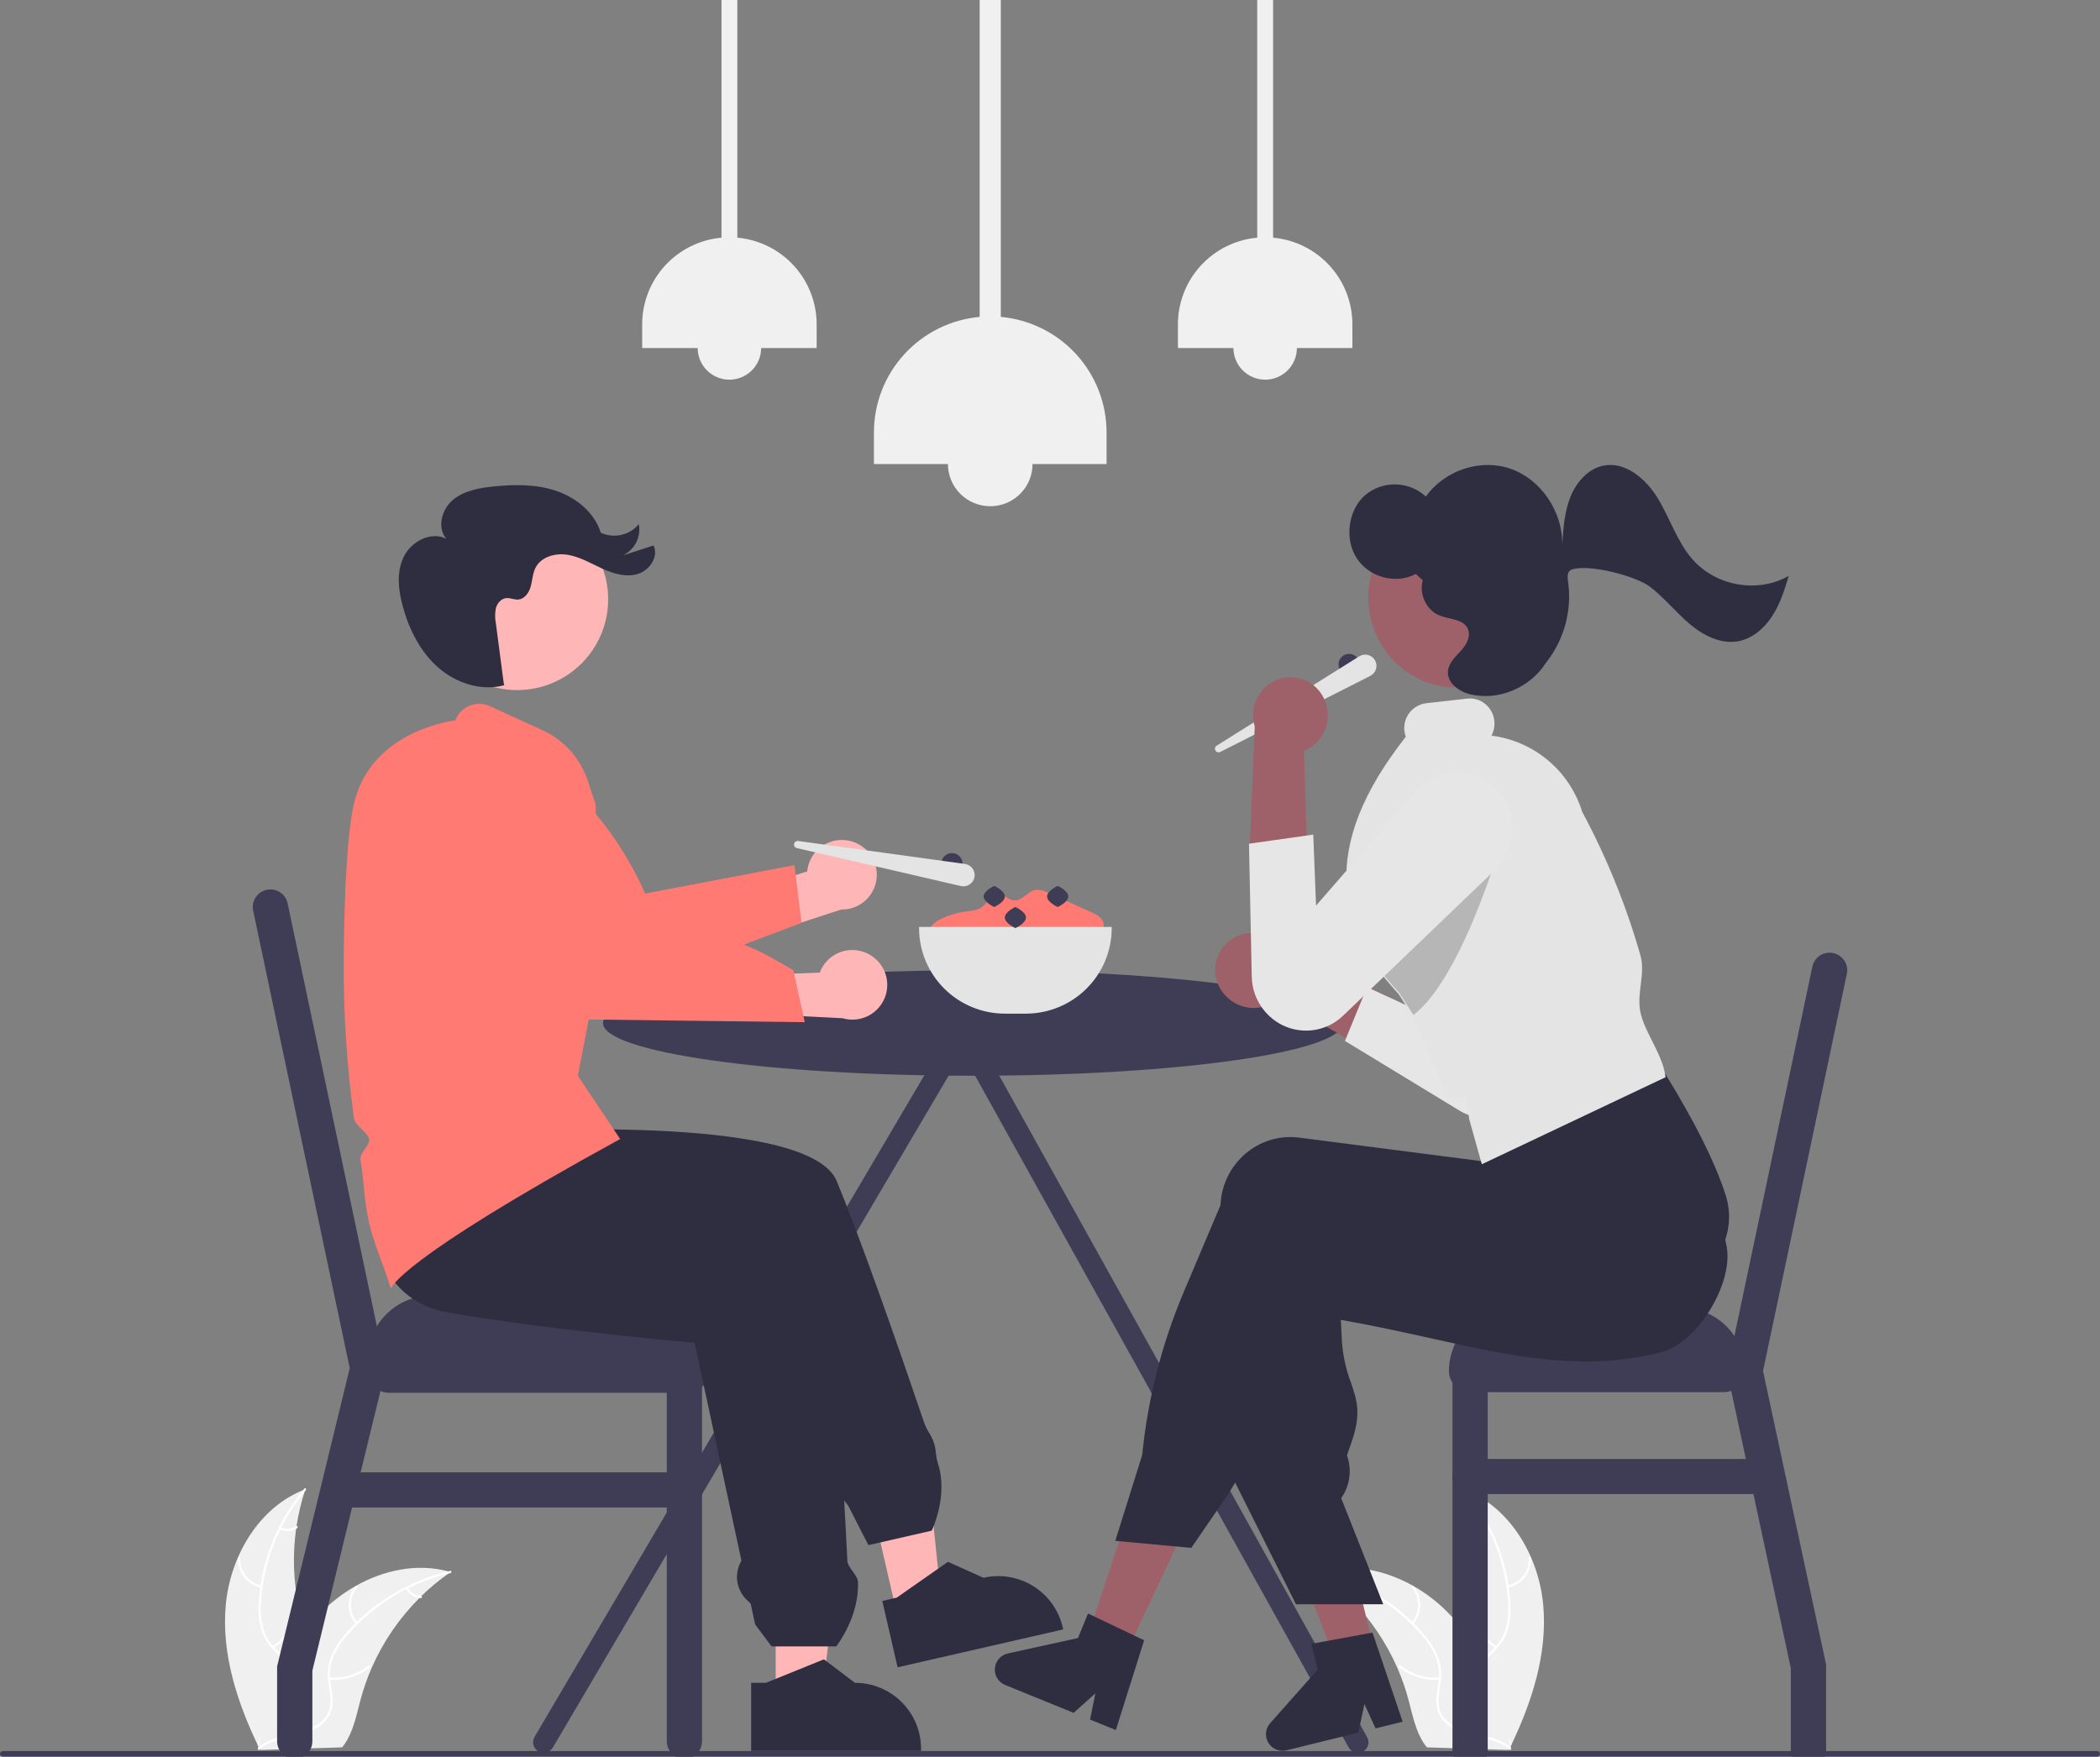 <svg width="202" height="169" viewBox="0 0 202 169" fill="none" xmlns="http://www.w3.org/2000/svg">
<rect x="0" y="0" width="202" height="169" fill="#808080" stroke="none"/>
<g clip-path="url(#clip0_36_861)">
<path d="M131.496 167.11L93.655 99.053C93.645 98.887 93.593 98.726 93.505 98.584C93.417 98.442 93.295 98.324 93.15 98.24C92.984 98.145 92.795 98.1 92.604 98.108C92.597 98.108 92.591 98.108 92.585 98.108C92.579 98.108 92.573 98.108 92.567 98.108C92.308 98.096 92.054 98.184 91.859 98.355C91.664 98.525 91.542 98.763 91.52 99.021L51.414 167.11C51.347 167.226 51.304 167.353 51.286 167.485C51.269 167.617 51.278 167.752 51.312 167.88C51.347 168.009 51.406 168.13 51.488 168.236C51.569 168.341 51.67 168.43 51.786 168.497C51.902 168.563 52.03 168.607 52.162 168.624C52.295 168.641 52.429 168.633 52.558 168.598C52.687 168.563 52.808 168.504 52.914 168.423C53.02 168.342 53.109 168.24 53.176 168.125L92.558 101.263L129.734 168.125C129.801 168.24 129.89 168.342 129.996 168.423C130.102 168.504 130.223 168.563 130.352 168.598C130.481 168.633 130.615 168.641 130.748 168.624C130.88 168.607 131.008 168.563 131.124 168.497C131.24 168.43 131.341 168.341 131.422 168.236C131.504 168.13 131.563 168.009 131.598 167.88C131.632 167.752 131.641 167.617 131.624 167.485C131.606 167.353 131.563 167.226 131.496 167.11Z" fill="#3F3D56"/>
<path d="M86.315 155.434L90.592 154.455L88.842 137.532L82.53 138.977L86.315 155.434Z" fill="#FFB6B6"/>
<path d="M89.622 147.259L83.535 148.651L81.589 144.857L81.478 144.723C80.615 143.666 80.136 142.348 80.119 140.985L75.06 127.635L74.646 127.439C74.326 127.287 74.042 127.069 73.813 126.799C73.585 126.529 73.416 126.213 73.32 125.873C73.223 125.533 73.2 125.176 73.252 124.827C73.305 124.477 73.431 124.143 73.624 123.846L73.088 122.433L57.975 122.46L57.96 122.456L39.402 117.263L41.35 105.676L46.571 108.951C48.291 108.84 77.759 107.035 80.481 113.623C82.905 119.489 86.398 129.511 88.902 136.886C89.027 137.217 89.182 137.536 89.366 137.839C89.755 138.437 89.984 139.125 90.029 139.837C90.059 140.147 90.118 140.453 90.206 140.752C91.247 143.855 89.662 147.177 89.645 147.21L89.622 147.259Z" fill="#2F2E41"/>
<path d="M84.87 154.019L86.261 153.7L91.183 150.255L94.6 151.792L94.6 151.792C96.245 151.415 97.972 151.706 99.401 152.6C100.831 153.494 101.846 154.918 102.223 156.558L102.269 156.759L86.339 160.405L84.87 154.019Z" fill="#2F2E41"/>
<path d="M21.718 154.399C22.153 149.677 24.926 144.95 29.373 143.275C27.755 148.173 27.927 153.483 29.856 158.266C30.607 160.108 31.635 162.079 31.046 163.979C30.679 165.161 29.718 166.087 28.631 166.682C27.543 167.277 26.324 167.582 25.121 167.883L24.889 168.087C22.826 163.815 21.283 159.12 21.718 154.399Z" fill="#F0F0F0"/>
<path d="M29.42 143.363C26.896 146.373 25.387 150.101 25.107 154.015C25.032 154.857 25.09 155.705 25.28 156.529C25.491 157.325 25.911 158.051 26.498 158.63C27.034 159.181 27.647 159.683 28.04 160.354C28.235 160.701 28.356 161.085 28.392 161.482C28.429 161.878 28.381 162.278 28.252 162.654C27.955 163.601 27.334 164.385 26.701 165.13C25.998 165.958 25.254 166.806 24.979 167.883C24.945 168.013 24.744 167.954 24.778 167.824C25.257 165.951 27.029 164.839 27.836 163.141C28.212 162.348 28.352 161.438 27.949 160.627C27.596 159.918 26.965 159.4 26.417 158.846C25.836 158.289 25.401 157.599 25.149 156.836C24.918 156.025 24.828 155.18 24.881 154.338C24.97 152.441 25.357 150.57 26.029 148.793C26.784 146.761 27.883 144.873 29.276 143.211C29.363 143.108 29.506 143.261 29.42 143.363L29.42 143.363Z" fill="white"/>
<path d="M25.123 152.749C24.471 152.614 23.889 152.251 23.48 151.726C23.071 151.201 22.863 150.549 22.892 149.885C22.893 149.858 22.905 149.832 22.925 149.814C22.945 149.795 22.971 149.785 22.998 149.786C23.026 149.786 23.052 149.797 23.071 149.816C23.09 149.836 23.101 149.861 23.101 149.889C23.073 150.507 23.267 151.115 23.649 151.602C24.03 152.09 24.574 152.426 25.182 152.549C25.314 152.576 25.254 152.776 25.123 152.749H25.123Z" fill="white"/>
<path d="M26.189 158.386C27.335 157.653 28.162 156.515 28.505 155.201C28.539 155.07 28.74 155.13 28.706 155.26C28.347 156.627 27.484 157.809 26.29 158.57C26.176 158.642 26.076 158.458 26.189 158.386H26.189Z" fill="white"/>
<path d="M26.985 146.953C27.226 147.058 27.49 147.102 27.753 147.08C28.015 147.058 28.268 146.972 28.488 146.829C28.601 146.755 28.701 146.939 28.588 147.012C28.344 147.169 28.065 147.264 27.775 147.289C27.485 147.314 27.194 147.267 26.926 147.153C26.9 147.145 26.878 147.127 26.865 147.103C26.852 147.078 26.848 147.05 26.855 147.024C26.863 146.997 26.881 146.975 26.905 146.962C26.93 146.948 26.959 146.945 26.985 146.953H26.985Z" fill="white"/>
<path d="M43.348 151.236C43.279 151.284 43.21 151.332 43.141 151.382C42.214 152.034 41.341 152.759 40.532 153.551C40.469 153.612 40.405 153.674 40.343 153.736C38.415 155.666 36.861 157.936 35.763 160.431C35.327 161.424 34.968 162.449 34.688 163.497C34.301 164.944 33.997 166.544 33.177 167.744C33.093 167.87 33.001 167.991 32.902 168.105L25.157 168.354C25.139 168.345 25.121 168.339 25.103 168.331L24.794 168.355C24.805 168.3 24.817 168.243 24.828 168.188C24.834 168.156 24.842 168.124 24.848 168.092C24.852 168.07 24.857 168.049 24.86 168.03C24.861 168.022 24.863 168.015 24.864 168.01C24.867 167.99 24.872 167.973 24.875 167.955C24.943 167.637 25.013 167.319 25.085 167.001C25.085 166.999 25.085 166.999 25.087 166.997C25.614 164.567 26.429 162.208 27.514 159.97C27.547 159.904 27.58 159.836 27.617 159.769C28.121 158.778 28.705 157.829 29.364 156.932C29.726 156.442 30.113 155.971 30.523 155.52C31.585 154.358 32.823 153.369 34.193 152.59C36.924 151.038 40.122 150.374 43.12 151.173C43.196 151.193 43.271 151.214 43.348 151.236Z" fill="#F0F0F0"/>
<path d="M43.334 151.335C39.502 152.222 36.047 154.292 33.461 157.25C32.893 157.877 32.428 158.589 32.082 159.36C31.769 160.123 31.667 160.955 31.786 161.77C31.882 162.532 32.068 163.3 31.976 164.072C31.923 164.467 31.787 164.846 31.577 165.184C31.367 165.523 31.088 165.813 30.758 166.036C29.949 166.614 28.981 166.867 28.025 167.082C26.964 167.32 25.858 167.551 24.988 168.245C24.883 168.329 24.759 168.161 24.864 168.077C26.377 166.87 28.462 167.046 30.132 166.175C30.911 165.768 31.572 165.125 31.739 164.235C31.886 163.457 31.695 162.665 31.591 161.894C31.463 161.1 31.532 160.288 31.792 159.527C32.097 158.741 32.535 158.012 33.085 157.372C34.301 155.911 35.74 154.649 37.349 153.634C39.178 152.465 41.195 151.617 43.311 151.127C43.442 151.096 43.464 151.304 43.334 151.335V151.335Z" fill="white"/>
<path d="M34.237 156.249C33.799 155.748 33.553 155.109 33.543 154.445C33.534 153.78 33.761 153.134 34.185 152.621C34.271 152.518 34.436 152.647 34.35 152.75C33.955 153.227 33.743 153.829 33.753 154.447C33.763 155.066 33.995 155.661 34.406 156.124C34.495 156.225 34.326 156.349 34.237 156.249V156.249Z" fill="white"/>
<path d="M31.687 161.39C33.045 161.492 34.391 161.081 35.459 160.237C35.564 160.153 35.689 160.321 35.583 160.405C34.471 161.281 33.069 161.706 31.656 161.596C31.521 161.586 31.553 161.379 31.687 161.39V161.39Z" fill="white"/>
<path d="M39.223 152.739C39.352 152.968 39.536 153.161 39.759 153.301C39.981 153.441 40.236 153.524 40.498 153.542C40.633 153.551 40.601 153.758 40.467 153.749C40.177 153.728 39.897 153.636 39.651 153.481C39.404 153.327 39.2 153.115 39.054 152.863C39.039 152.841 39.032 152.813 39.036 152.786C39.04 152.759 39.055 152.734 39.076 152.717C39.099 152.701 39.127 152.694 39.154 152.698C39.181 152.702 39.206 152.717 39.223 152.739H39.223Z" fill="white"/>
<path d="M148.443 154.399C148.008 149.677 145.236 144.95 140.789 143.275C142.406 148.173 142.235 153.483 140.305 158.266C139.554 160.108 138.526 162.079 139.116 163.979C139.482 165.161 140.443 166.087 141.531 166.682C142.618 167.277 143.837 167.582 145.04 167.883L145.272 168.087C147.336 163.815 148.878 159.12 148.443 154.399Z" fill="#F0F0F0"/>
<path d="M140.741 143.363C143.265 146.373 144.774 150.101 145.054 154.015C145.129 154.857 145.071 155.705 144.881 156.529C144.671 157.325 144.25 158.051 143.663 158.63C143.127 159.181 142.514 159.683 142.122 160.354C141.926 160.701 141.806 161.085 141.769 161.482C141.732 161.878 141.78 162.278 141.909 162.654C142.206 163.601 142.827 164.385 143.46 165.13C144.163 165.958 144.907 166.806 145.183 167.883C145.216 168.013 145.417 167.954 145.384 167.824C144.904 165.951 143.133 164.839 142.325 163.141C141.949 162.348 141.809 161.438 142.212 160.627C142.565 159.918 143.196 159.4 143.744 158.846C144.325 158.289 144.76 157.599 145.012 156.836C145.243 156.025 145.334 155.18 145.281 154.338C145.192 152.441 144.804 150.57 144.132 148.793C143.377 146.761 142.278 144.873 140.885 143.211C140.798 143.108 140.655 143.261 140.741 143.363L140.741 143.363Z" fill="white"/>
<path d="M145.038 152.749C145.69 152.613 146.273 152.251 146.681 151.726C147.09 151.201 147.298 150.549 147.269 149.885C147.268 149.858 147.256 149.832 147.236 149.814C147.216 149.795 147.19 149.785 147.163 149.786C147.136 149.786 147.11 149.797 147.09 149.816C147.071 149.835 147.06 149.861 147.06 149.888C147.088 150.507 146.894 151.114 146.512 151.602C146.131 152.09 145.587 152.426 144.979 152.549C144.847 152.576 144.907 152.776 145.038 152.749Z" fill="white"/>
<path d="M143.972 158.386C142.826 157.653 141.999 156.515 141.656 155.201C141.622 155.07 141.421 155.13 141.455 155.26C141.814 156.627 142.677 157.809 143.872 158.57C143.986 158.642 144.085 158.458 143.972 158.386H143.972Z" fill="white"/>
<path d="M143.176 146.953C142.935 147.058 142.671 147.102 142.409 147.08C142.146 147.058 141.894 146.972 141.673 146.829C141.56 146.755 141.461 146.939 141.573 147.012C141.817 147.169 142.097 147.264 142.386 147.289C142.676 147.314 142.968 147.267 143.235 147.153C143.262 147.145 143.283 147.127 143.297 147.103C143.31 147.078 143.313 147.05 143.306 147.024C143.298 146.997 143.28 146.975 143.256 146.962C143.231 146.948 143.203 146.945 143.176 146.953H143.176Z" fill="white"/>
<path d="M126.813 151.236C126.882 151.284 126.951 151.332 127.021 151.382C127.948 152.034 128.82 152.759 129.629 153.551C129.693 153.612 129.756 153.674 129.818 153.736C131.747 155.666 133.3 157.936 134.398 160.431C134.834 161.424 135.194 162.449 135.474 163.497C135.861 164.944 136.165 166.544 136.984 167.744C137.068 167.87 137.16 167.991 137.259 168.105L145.004 168.354C145.022 168.345 145.04 168.339 145.058 168.331L145.367 168.355C145.356 168.3 145.344 168.243 145.333 168.188C145.327 168.156 145.32 168.124 145.314 168.092C145.309 168.07 145.304 168.049 145.301 168.03C145.3 168.022 145.298 168.015 145.297 168.01C145.294 167.99 145.289 167.973 145.286 167.955C145.218 167.637 145.149 167.319 145.076 167.001C145.076 166.999 145.076 166.999 145.075 166.997C144.547 164.567 143.732 162.208 142.647 159.97C142.614 159.904 142.581 159.836 142.544 159.769C142.04 158.778 141.456 157.829 140.798 156.932C140.435 156.442 140.048 155.971 139.638 155.52C138.577 154.358 137.338 153.369 135.968 152.59C133.237 151.038 130.039 150.374 127.041 151.173C126.965 151.193 126.89 151.214 126.813 151.236Z" fill="#F0F0F0"/>
<path d="M126.827 151.335C130.66 152.222 134.114 154.292 136.7 157.25C137.268 157.877 137.734 158.589 138.079 159.36C138.392 160.123 138.494 160.955 138.375 161.77C138.279 162.532 138.093 163.3 138.185 164.072C138.238 164.467 138.374 164.846 138.584 165.184C138.794 165.523 139.073 165.813 139.403 166.036C140.212 166.614 141.18 166.867 142.136 167.082C143.197 167.32 144.303 167.551 145.173 168.245C145.278 168.329 145.403 168.161 145.297 168.077C143.784 166.87 141.699 167.046 140.029 166.175C139.25 165.768 138.589 165.125 138.422 164.235C138.275 163.457 138.467 162.665 138.57 161.894C138.698 161.1 138.629 160.288 138.369 159.527C138.064 158.741 137.627 158.012 137.076 157.372C135.86 155.911 134.421 154.649 132.813 153.634C130.983 152.465 128.966 151.617 126.85 151.127C126.719 151.096 126.697 151.304 126.827 151.335V151.335Z" fill="white"/>
<path d="M135.924 156.249C136.362 155.748 136.608 155.109 136.618 154.445C136.628 153.78 136.4 153.134 135.976 152.621C135.89 152.518 135.725 152.647 135.811 152.75C136.207 153.227 136.419 153.829 136.408 154.447C136.398 155.066 136.167 155.661 135.755 156.124C135.666 156.225 135.835 156.349 135.924 156.249V156.249Z" fill="white"/>
<path d="M138.474 161.39C137.117 161.492 135.77 161.081 134.703 160.237C134.597 160.153 134.472 160.321 134.578 160.405C135.69 161.281 137.092 161.706 138.505 161.596C138.64 161.586 138.608 161.379 138.474 161.39V161.39Z" fill="white"/>
<path d="M130.938 152.739C130.809 152.968 130.625 153.161 130.402 153.301C130.18 153.441 129.926 153.524 129.663 153.542C129.528 153.551 129.56 153.758 129.694 153.749C129.984 153.728 130.264 153.636 130.511 153.481C130.757 153.327 130.962 153.115 131.107 152.863C131.122 152.841 131.129 152.813 131.125 152.786C131.121 152.759 131.107 152.734 131.085 152.717C131.063 152.701 131.035 152.694 131.007 152.698C130.98 152.702 130.955 152.717 130.938 152.739H130.938Z" fill="white"/>
<path d="M202 168.732C202 168.803 201.971 168.871 201.921 168.921C201.871 168.972 201.802 169 201.731 169H0.269C0.198 169 0.129 168.972 0.079 168.921C0.028 168.871 0 168.803 0 168.732C0 168.661 0.028 168.592 0.079 168.542C0.129 168.492 0.198 168.463 0.269 168.463H201.731C201.802 168.464 201.871 168.492 201.921 168.542C201.971 168.592 202 168.661 202 168.732Z" fill="#3F3D56"/>
<path d="M129.767 64.937C130.329 64.937 130.785 64.482 130.785 63.922C130.785 63.362 130.329 62.907 129.767 62.907C129.206 62.907 128.75 63.362 128.75 63.922C128.75 64.482 129.206 64.937 129.767 64.937Z" fill="#3F3D56"/>
<path d="M117.031 71.737L130.743 63.144C130.867 63.066 131.006 63.014 131.151 62.991C131.295 62.968 131.443 62.975 131.585 63.011C131.727 63.047 131.861 63.111 131.977 63.199C132.094 63.288 132.191 63.399 132.263 63.526C132.336 63.653 132.381 63.794 132.398 63.939C132.414 64.084 132.4 64.231 132.358 64.371C132.316 64.511 132.246 64.641 132.152 64.753C132.058 64.865 131.942 64.957 131.811 65.023L117.375 72.343C117.295 72.384 117.202 72.392 117.116 72.366C117.03 72.341 116.957 72.282 116.913 72.204C116.868 72.126 116.856 72.034 116.878 71.947C116.9 71.86 116.955 71.785 117.031 71.737V71.737Z" fill="#E4E4E4"/>
<path d="M89.52 90.242C89.412 90.082 89.356 89.893 89.359 89.7C89.362 89.507 89.423 89.319 89.536 89.162C89.768 88.852 90.077 88.608 90.433 88.453C91.166 88.08 91.957 87.831 92.772 87.716C93.391 87.628 94.067 87.6 94.548 87.2C95.025 86.803 95.291 86.061 95.909 85.999C96.507 85.939 96.967 86.591 97.567 86.632C98.305 86.682 98.789 85.819 99.508 85.642C99.99 85.524 100.485 85.733 100.936 85.937L103.646 87.163L105.034 87.792C105.519 88.011 106.067 88.307 106.158 88.831C106.284 89.55 105.482 90.057 104.796 90.313C99.9 92.115 94.52 92.116 89.624 90.314" fill="#FF7A73"/>
<path d="M93.602 103.493C113.264 103.493 129.202 101.221 129.202 98.42C129.202 95.618 113.264 93.346 93.602 93.346C73.941 93.346 58.002 95.618 58.002 98.42C58.002 101.221 73.941 103.493 93.602 103.493Z" fill="#3F3D56"/>
<path d="M165.819 129.873H141.408C140.285 129.873 139.374 130.782 139.374 131.903C139.374 133.023 140.285 133.932 141.408 133.932H165.819C166.943 133.932 167.854 133.023 167.854 131.903C167.854 130.782 166.943 129.873 165.819 129.873Z" fill="#3F3D56"/>
<path d="M177.65 93.694L169.587 131.9L171.687 141.679L175.652 160.134V168.43C175.652 168.441 175.651 168.452 175.65 168.463C175.648 168.647 175.614 168.828 175.55 169H172.363C172.299 168.828 172.265 168.647 172.264 168.463C172.262 168.452 172.261 168.441 172.261 168.43V160.491L168.663 143.74L167.935 140.358L166.527 133.803L166.12 131.905V131.903L166.522 130L166.832 128.532L174.332 92.999C174.377 92.782 174.465 92.575 174.591 92.392C174.716 92.208 174.877 92.051 175.064 91.93C175.25 91.808 175.459 91.724 175.677 91.683C175.896 91.642 176.121 91.644 176.339 91.69C176.557 91.736 176.764 91.824 176.948 91.949C177.132 92.075 177.289 92.235 177.411 92.421C177.533 92.607 177.616 92.815 177.657 93.034C177.698 93.252 177.696 93.476 177.65 93.694L177.65 93.694Z" fill="#3F3D56"/>
<path d="M143.103 131.903V168.429C143.104 168.441 143.103 168.452 143.101 168.463C143.1 168.647 143.066 168.828 143.002 169H139.815C139.75 168.828 139.716 168.647 139.715 168.463C139.713 168.452 139.712 168.441 139.713 168.429V131.903C139.713 131.454 139.891 131.024 140.209 130.707C140.527 130.39 140.958 130.212 141.408 130.212C141.858 130.212 142.289 130.39 142.607 130.707C142.925 131.024 143.103 131.454 143.103 131.903Z" fill="#3F3D56"/>
<path d="M145.477 125.815H161.751C163.369 125.815 164.922 126.456 166.066 127.598C167.211 128.74 167.854 130.288 167.854 131.903H139.374C139.374 130.288 140.017 128.74 141.161 127.598C142.306 126.456 143.858 125.815 145.477 125.815Z" fill="#3F3D56"/>
<path d="M169.888 143.74H141.408C140.958 143.74 140.527 143.562 140.209 143.245C139.891 142.928 139.713 142.497 139.713 142.049C139.713 141.6 139.891 141.17 140.209 140.853C140.527 140.536 140.958 140.358 141.408 140.358H169.888C170.338 140.358 170.769 140.536 171.087 140.853C171.405 141.17 171.583 141.6 171.583 142.049C171.583 142.497 171.405 142.928 171.087 143.245C170.769 143.562 170.338 143.74 169.888 143.74Z" fill="#3F3D56"/>
<path d="M37.413 133.993H66.139C67.263 133.993 68.174 133.085 68.174 131.964V131.349C68.174 130.228 67.263 129.32 66.139 129.32H37.413C36.289 129.32 35.379 130.228 35.379 131.349V131.964C35.379 133.085 36.289 133.993 37.413 133.993Z" fill="#3F3D56"/>
<path d="M37.117 131.684L36.597 133.821L34.689 141.65L33.867 145.032L30.047 160.721V167.528C30.048 167.861 29.948 168.187 29.762 168.463C29.615 168.687 29.416 168.871 29.181 169H27.522C27.287 168.871 27.088 168.687 26.941 168.463C26.755 168.187 26.655 167.861 26.656 167.528V160.315L30.901 142.886L33.641 131.63L24.351 87.606C24.305 87.389 24.302 87.164 24.343 86.946C24.384 86.728 24.468 86.52 24.589 86.334C24.711 86.148 24.868 85.987 25.052 85.862C25.236 85.737 25.442 85.649 25.66 85.603C25.878 85.557 26.103 85.555 26.322 85.596C26.541 85.637 26.749 85.721 26.935 85.842C27.122 85.964 27.282 86.121 27.408 86.304C27.533 86.488 27.621 86.694 27.667 86.912L36.254 127.594L36.649 129.47L37.11 131.657L37.117 131.684Z" fill="#3F3D56"/>
<path d="M67.527 131.657V167.528C67.528 167.861 67.429 168.187 67.243 168.463C67.096 168.687 66.896 168.871 66.662 169H65C64.767 168.871 64.568 168.686 64.422 168.463C64.235 168.187 64.136 167.861 64.137 167.528V131.657C64.137 131.208 64.316 130.778 64.633 130.461C64.951 130.144 65.382 129.966 65.832 129.966C66.282 129.966 66.713 130.144 67.031 130.461C67.349 130.778 67.527 131.208 67.527 131.657Z" fill="#3F3D56"/>
<path d="M68.174 131.657H35.379V130.734C35.379 129.935 35.536 129.143 35.843 128.405C36.15 127.666 36.599 126.995 37.166 126.43C37.733 125.864 38.406 125.416 39.146 125.11C39.886 124.804 40.68 124.647 41.481 124.647H62.071C63.69 124.647 65.242 125.288 66.386 126.43C67.531 127.571 68.174 129.12 68.174 130.734V131.657H68.174Z" fill="#3F3D56"/>
<path d="M65.831 145.031H33.036C32.587 145.031 32.155 144.853 31.837 144.536C31.52 144.219 31.341 143.789 31.341 143.34C31.341 142.892 31.52 142.462 31.837 142.145C32.155 141.827 32.587 141.649 33.036 141.649H65.831C66.281 141.649 66.712 141.827 67.03 142.145C67.348 142.462 67.526 142.892 67.526 143.34C67.526 143.789 67.348 144.219 67.03 144.536C66.712 144.853 66.281 145.031 65.831 145.031Z" fill="#3F3D56"/>
<path d="M107.978 159.783L104.415 158.083L109.31 143.227L114.568 145.735L107.978 159.783Z" fill="#9E616A"/>
<path d="M132.125 158.437L128.294 159.38L122.743 144.759L128.398 143.367L132.125 158.437Z" fill="#9E616A"/>
<path d="M117.44 95.21C117.949 96.034 118.759 96.626 119.699 96.862C120.64 97.097 121.635 96.956 122.472 96.47C122.641 96.368 122.8 96.253 122.95 96.125L134.214 102.573L133.725 95.954L123.103 90.845C122.525 90.266 121.771 89.894 120.958 89.789C120.146 89.683 119.322 89.849 118.614 90.261C118.207 90.505 117.853 90.828 117.572 91.211C117.292 91.594 117.091 92.028 116.982 92.489C116.872 92.951 116.857 93.429 116.935 93.896C117.014 94.364 117.186 94.81 117.44 95.21Z" fill="#9E616A"/>
<path d="M129.371 100.145L131.363 101.355L140.305 106.795C140.893 107.162 141.547 107.409 142.23 107.524C142.913 107.638 143.613 107.617 144.288 107.461C144.963 107.306 145.601 107.019 146.165 106.618C146.729 106.216 147.208 105.708 147.575 105.121C148.237 104.033 148.471 102.739 148.233 101.488L144.258 81.68C144.111 80.902 143.798 80.165 143.339 79.52C142.88 78.874 142.288 78.335 141.601 77.939C140.914 77.543 140.15 77.299 139.36 77.225C138.57 77.151 137.774 77.248 137.025 77.509C135.766 77.95 134.723 78.853 134.108 80.034C133.494 81.215 133.353 82.585 133.715 83.866L137.871 97.924L131.5 94.961L129.371 100.145Z" fill="#E6E6E6"/>
<path d="M124.663 154.34L118.533 142.074L118.533 142.046L119.139 119.549C119.146 119.349 119.162 119.148 119.187 118.95C119.294 118.048 119.58 117.176 120.028 116.386C120.476 115.595 121.077 114.901 121.797 114.345C122.486 113.807 123.276 113.411 124.12 113.181C124.965 112.95 125.846 112.89 126.714 113.003L144.245 115.266L144.853 112.787L144.966 112.745L161.764 106.604L161.861 106.762C164.061 110.332 165.598 117.465 166.017 119.566L166.023 119.596C166.032 119.64 166.038 119.667 166.039 119.675C166.904 123.26 163.331 129.199 159.772 130.092C152.274 131.998 145.569 130.511 137.805 128.789C135.021 128.172 132.143 127.533 128.974 126.981L129.068 128.842C129.145 130.274 129.444 131.686 129.952 133.027C130.517 134.678 130.964 135.982 130.02 138.701L129.563 140.017C129.8 140.67 129.882 141.369 129.801 142.059C129.721 142.748 129.482 143.41 129.101 143.992L129.009 144.132L133.052 154.337L124.663 154.34Z" fill="#2F2E41"/>
<path d="M114.59 148.915L107.279 148.238L109.869 139.975C110.404 134.579 111.751 129.295 113.864 124.3L117.397 115.948C117.405 115.762 117.421 115.575 117.444 115.392C117.551 114.49 117.837 113.618 118.285 112.827C118.733 112.037 119.334 111.343 120.054 110.787C120.743 110.249 121.533 109.853 122.377 109.623C123.222 109.393 124.103 109.332 124.971 109.445L142.476 111.705L143.239 105.322L160.04 103.079L160.117 103.204C163.054 107.97 164.919 111.702 165.985 114.947C166.039 115.113 166.086 115.282 166.127 115.45C166.997 119.059 164.824 122.719 161.282 123.607C152.255 125.903 141.401 125.839 127.129 123.406L120.223 139.802C119.562 141.368 118.745 142.864 117.783 144.266L114.59 148.915Z" fill="#2F2E41"/>
<path d="M140.092 66.141C144.769 66.141 148.561 62.274 148.561 57.504C148.561 52.735 144.769 48.868 140.092 48.868C135.415 48.868 131.623 52.735 131.623 57.504C131.623 62.274 135.415 66.141 140.092 66.141Z" fill="#9E616A"/>
<path d="M142.537 112.007L141.322 107.664L141.023 105.522L139.277 105.58L135.849 97.688L134.518 95.607C134.246 95.322 134 95.047 133.78 94.784C132.393 93.22 131.28 91.433 130.49 89.5C129.936 88.11 129.611 86.641 129.527 85.148C129.278 80.738 131.142 76.073 135.224 70.885C135.157 70.702 135.113 70.511 135.091 70.317C135.018 69.687 135.198 69.053 135.59 68.554C135.983 68.055 136.557 67.732 137.188 67.653L141.126 67.212C141.432 67.177 141.742 67.204 142.038 67.29C142.334 67.376 142.609 67.52 142.849 67.713C143.099 67.913 143.307 68.161 143.46 68.442C143.613 68.722 143.709 69.031 143.741 69.349C143.794 69.841 143.697 70.338 143.463 70.774C145.47 71.028 147.36 71.854 148.908 73.154C150.456 74.453 151.596 76.17 152.19 78.099C154.546 82.487 156.424 87.113 157.791 91.9C158.061 92.837 157.941 93.803 157.824 94.737C157.717 95.6 157.606 96.493 157.793 97.382C157.982 98.287 158.439 99.194 158.922 100.155C159.475 101.255 160.047 102.393 160.202 103.552L160.212 103.634L142.537 112.007Z" fill="#E4E4E4"/>
<path opacity="0.2" d="M130.595 89.457C131.382 91.379 132.488 93.156 133.867 94.712C134.103 94.993 134.352 95.269 134.613 95.546L135.953 97.643C140.891 93.951 144.892 79.412 144.892 79.412L139.321 78.33L130.595 89.457Z" fill="black"/>
<path d="M127.221 66.947C127.709 67.783 127.851 68.776 127.616 69.715C127.381 70.654 126.789 71.464 125.964 71.973C125.795 72.074 125.618 72.161 125.434 72.233L125.828 85.183L120.206 81.652L120.694 69.896C120.455 69.114 120.482 68.274 120.771 67.509C121.06 66.744 121.595 66.095 122.293 65.665C122.699 65.42 123.151 65.259 123.62 65.191C124.09 65.122 124.569 65.149 125.028 65.268C125.488 65.388 125.919 65.598 126.295 65.886C126.672 66.175 126.987 66.535 127.221 66.947Z" fill="#9E616A"/>
<path d="M126.323 80.294L120.14 81.171L120.406 93.942C120.421 94.854 120.67 95.746 121.128 96.534C121.587 97.322 122.24 97.98 123.025 98.446C123.984 99.009 125.101 99.245 126.207 99.12C127.312 98.995 128.348 98.514 129.156 97.751L143.752 83.747C144.779 82.775 145.393 81.447 145.469 80.037C145.545 78.627 145.076 77.242 144.16 76.166C143.706 75.63 143.149 75.191 142.522 74.874C141.895 74.557 141.21 74.369 140.509 74.321C139.808 74.273 139.104 74.367 138.439 74.595C137.775 74.824 137.163 75.183 136.64 75.652C136.496 75.781 136.359 75.917 136.229 76.061L126.591 87.121L126.323 80.294Z" fill="#E6E6E6"/>
<path d="M74.614 163.597L79.002 163.597L81.09 146.713L74.613 146.713L74.614 163.597Z" fill="#FFB6B6"/>
<path d="M49.741 66.391C54.578 66.391 58.499 62.48 58.499 57.654C58.499 52.829 54.578 48.918 49.741 48.918C44.904 48.918 40.982 52.829 40.982 57.654C40.982 62.48 44.904 66.391 49.741 66.391Z" fill="#FFB6B6"/>
<path d="M80.434 158.396H74.22L72.636 156.278L72.207 154.282L71.838 153.926C71.337 153.446 71.014 152.812 70.919 152.126C70.825 151.44 70.966 150.743 71.319 150.147L66.815 129.186C65.636 129.083 52.333 127.896 43.087 126.264C40.72 125.846 38.873 124.698 37.595 122.853C34.456 118.319 35.801 110.982 35.815 110.908L35.83 110.826L35.913 110.817L57.511 108.399L57.541 108.413C58.257 108.751 75.126 116.74 77.883 119.49C79.127 120.731 81.905 128.109 82.526 135.952C82.638 137.357 82.237 138.788 81.849 140.172C81.487 141.467 81.112 142.806 81.186 144.072C81.3 146.025 81.409 148.073 81.508 150.161C81.524 150.493 81.775 150.838 82.018 151.17C82.272 151.518 82.511 151.847 82.527 152.19C82.674 155.524 80.49 158.325 80.468 158.353L80.434 158.396Z" fill="#2F2E41"/>
<path d="M81.849 80.925C81.379 80.796 80.886 80.773 80.405 80.855C79.924 80.937 79.468 81.124 79.067 81.401C78.666 81.679 78.331 82.04 78.086 82.461C77.841 82.881 77.691 83.35 77.647 83.835L70.369 86.104L70.673 90.852L80.905 87.504C81.726 87.523 82.525 87.242 83.152 86.713C83.779 86.184 84.19 85.444 84.306 84.633C84.423 83.822 84.237 82.996 83.784 82.313C83.331 81.63 82.643 81.136 81.849 80.925V80.925Z" fill="#FFB6B6"/>
<path d="M77.101 88.781L71.662 90.835L71.523 91.104C71.19 91.749 70.613 92.236 69.92 92.457C69.227 92.678 68.474 92.615 67.827 92.283L55.602 96.898C55.602 96.898 50.143 91.448 46.256 86.585L47.581 78.457C47.888 76.571 48.54 74.758 49.505 73.107C57.476 74.851 62.051 85.967 62.051 85.967L76.418 83.232L77.101 88.781Z" fill="#FF7A73"/>
<path d="M48.496 65.924C46.303 66.515 43.886 65.73 42.175 64.24C40.464 62.75 39.394 60.639 38.777 58.459C38.325 56.862 38.111 55.089 38.824 53.59C39.536 52.091 41.455 51.079 42.935 51.836C42.022 50.775 42.478 49.02 43.544 48.112C44.611 47.205 46.075 46.944 47.469 46.802C49.493 46.596 51.584 46.573 53.51 47.227C55.436 47.881 57.186 49.311 57.788 51.249C58.404 51.535 59.097 51.609 59.76 51.46C60.422 51.311 61.016 50.947 61.449 50.425C61.561 51.024 61.471 51.644 61.194 52.187C60.917 52.731 60.468 53.169 59.917 53.432L62.868 52.478C63.375 53.549 62.486 54.875 61.349 55.219C60.212 55.562 58.984 55.187 57.905 54.691C56.826 54.195 55.78 53.568 54.608 53.375C53.436 53.182 52.059 53.557 51.517 54.612C51.233 55.164 51.218 55.811 51.054 56.41C50.889 57.008 50.471 57.629 49.851 57.678C49.459 57.709 49.075 57.5 48.684 57.543C48.2 57.596 47.829 58.033 47.7 58.502C47.603 58.98 47.601 59.472 47.696 59.951L48.446 65.666" fill="#2F2E41"/>
<path d="M37.645 123.897C37.644 123.897 37.642 123.897 37.64 123.897L37.571 123.885L37.551 123.818C37.299 122.973 36.979 122.108 36.669 121.272C36.213 120.113 35.827 118.928 35.515 117.724C35.27 116.572 35.099 115.405 35.005 114.231C34.919 113.378 34.829 112.497 34.677 111.629C34.61 111.244 34.866 110.879 35.113 110.526C35.342 110.199 35.559 109.89 35.514 109.598C35.467 109.299 35.135 108.971 34.813 108.653C34.461 108.305 34.097 107.945 34.045 107.567C33.343 102.399 33.016 97.187 33.067 91.972C33.14 84.757 33.467 79.839 34.039 77.354C35.577 70.674 42.684 69.455 43.797 69.305C43.915 68.99 44.097 68.703 44.332 68.461C44.567 68.219 44.848 68.029 45.16 67.9C45.472 67.772 45.806 67.709 46.144 67.716C46.48 67.722 46.813 67.798 47.119 67.938L52.169 70.244C53.193 70.713 54.11 71.388 54.862 72.225C55.614 73.063 56.185 74.046 56.54 75.113L57.29 77.395L57.666 92.709L55.584 103.493L59.652 109.581C37.968 121.456 37.715 123.897 37.645 123.897Z" fill="#FF7A73"/>
<path d="M72.253 161.896L73.679 161.896L79.25 159.636L82.235 161.895H82.236C83.923 161.895 85.541 162.564 86.734 163.754C87.927 164.944 88.597 166.558 88.597 168.241V168.447L72.253 168.448L72.253 161.896Z" fill="#2F2E41"/>
<path d="M83.671 91.853C83.251 91.607 82.781 91.456 82.296 91.41C81.81 91.364 81.32 91.425 80.861 91.589C80.401 91.752 79.984 92.014 79.637 92.357C79.29 92.699 79.022 93.112 78.853 93.569L71.235 93.865L70.208 97.405L81.039 97.958C81.826 98.191 82.672 98.127 83.415 97.78C84.159 97.432 84.749 96.825 85.073 96.072C85.398 95.32 85.434 94.474 85.176 93.697C84.918 92.919 84.382 92.263 83.671 91.853Z" fill="#FFB6B6"/>
<path d="M77.413 98.34L69.588 98.243L68.597 98.229L52.675 98.029C52.675 98.029 48.351 93.914 44.586 89.678L45.114 85.871C45.629 82.134 47.487 78.711 50.343 76.239C55.735 79.833 58.862 86.948 58.862 86.948L64.105 89.288C67.795 89.453 71.391 90.503 74.587 92.35L76.311 93.347L77.413 98.34Z" fill="#FF7A73"/>
<path d="M134.921 165.639L132.317 166.28L131.245 163.942L130.662 166.688L123.755 168.388C123.424 168.469 123.076 168.443 122.761 168.313C122.446 168.183 122.181 167.956 122.004 167.665C121.828 167.374 121.749 167.034 121.78 166.695C121.81 166.357 121.949 166.037 122.175 165.782L126.75 160.625L126.137 158.146L132.023 157.063L134.921 165.639Z" fill="#2F2E41"/>
<path d="M107.335 166.441L104.852 165.43L105.366 162.911L103.274 164.787L96.688 162.105C96.372 161.977 96.106 161.751 95.928 161.461C95.75 161.171 95.67 160.831 95.699 160.493C95.728 160.154 95.865 159.833 96.09 159.577C96.314 159.321 96.615 159.144 96.948 159.071L103.69 157.589L104.658 155.225L110.055 157.806L107.335 166.441Z" fill="#2F2E41"/>
<path d="M98.688 97.518H96.654C94.466 97.515 92.369 96.647 90.823 95.105C89.276 93.562 88.406 91.47 88.404 89.288V89.175H106.938V89.288C106.936 91.47 106.066 93.562 104.519 95.105C102.972 96.647 100.875 97.515 98.688 97.518Z" fill="#E4E4E4"/>
<path d="M96.654 86.244C96.654 86.804 95.637 87.259 95.637 87.259C95.637 87.259 94.62 86.804 94.62 86.244C94.62 85.684 95.637 85.229 95.637 85.229C95.637 85.229 96.654 85.684 96.654 86.244Z" fill="#3F3D56"/>
<path d="M102.757 86.244C102.757 86.804 101.739 87.259 101.739 87.259C101.739 87.259 100.722 86.804 100.722 86.244C100.722 85.684 101.739 85.229 101.739 85.229C101.739 85.229 102.757 85.684 102.757 86.244Z" fill="#3F3D56"/>
<path d="M98.688 88.273C98.688 88.834 97.671 89.288 97.671 89.288C97.671 89.288 96.654 88.834 96.654 88.273C96.654 87.713 97.671 87.259 97.671 87.259C97.671 87.259 98.688 87.713 98.688 88.273Z" fill="#3F3D56"/>
<path d="M91.568 84.102C92.13 84.102 92.585 83.648 92.585 83.087C92.585 82.527 92.13 82.073 91.568 82.073C91.006 82.073 90.551 82.527 90.551 83.087C90.551 83.648 91.006 84.102 91.568 84.102Z" fill="#3F3D56"/>
<path d="M76.775 80.907L92.817 83.117C92.962 83.137 93.102 83.186 93.228 83.261C93.353 83.337 93.462 83.436 93.548 83.555C93.634 83.674 93.695 83.808 93.727 83.951C93.759 84.093 93.762 84.241 93.735 84.385C93.709 84.528 93.653 84.665 93.572 84.787C93.491 84.909 93.386 85.013 93.263 85.093C93.141 85.173 93.003 85.227 92.859 85.253C92.715 85.278 92.567 85.275 92.424 85.242L76.648 81.592C76.561 81.572 76.484 81.518 76.435 81.443C76.386 81.368 76.368 81.277 76.384 81.189C76.4 81.101 76.45 81.022 76.523 80.97C76.596 80.917 76.686 80.895 76.775 80.907Z" fill="#E4E4E4"/>
<path d="M96.269 30.487V0H94.235V30.487C91.455 30.74 88.871 32.02 86.989 34.076C85.107 36.132 84.064 38.816 84.064 41.6V44.644H91.183C91.183 45.72 91.612 46.753 92.375 47.514C93.138 48.275 94.173 48.703 95.252 48.703C96.331 48.703 97.366 48.275 98.129 47.514C98.892 46.753 99.321 45.72 99.321 44.644H106.441V41.6C106.44 38.816 105.397 36.132 103.515 34.076C101.633 32.02 99.049 30.74 96.269 30.487Z" fill="#F0F0F0"/>
<path d="M122.461 22.865V0H120.935V22.865C118.85 23.055 116.912 24.015 115.501 25.557C114.089 27.099 113.307 29.112 113.306 31.2V33.483H118.646C118.646 34.29 118.968 35.065 119.54 35.635C120.112 36.206 120.888 36.527 121.698 36.527C122.507 36.527 123.283 36.206 123.855 35.635C124.428 35.065 124.749 34.29 124.749 33.483H130.089V31.2C130.089 29.112 129.306 27.099 127.895 25.557C126.483 24.015 124.545 23.055 122.461 22.865Z" fill="#F0F0F0"/>
<path d="M70.925 22.865V0H69.4V22.865C67.315 23.055 65.377 24.015 63.965 25.557C62.554 27.099 61.771 29.112 61.771 31.2V33.483H67.111C67.111 34.29 67.433 35.065 68.005 35.635C68.577 36.206 69.353 36.527 70.162 36.527C70.972 36.527 71.748 36.206 72.32 35.635C72.892 35.065 73.214 34.29 73.214 33.483H78.554V31.2C78.554 29.112 77.771 27.099 76.36 25.557C74.948 24.015 73.01 23.055 70.925 22.865Z" fill="#F0F0F0"/>
<path d="M162.754 53.759C161.314 52.084 160.63 49.862 159.479 47.961C158.328 46.059 156.326 44.358 154.21 44.8C152.752 45.105 151.625 46.389 151.054 47.82C150.483 49.251 150.376 50.83 150.276 52.376C150.312 49.198 148.213 46.118 145.322 45.104C142.431 44.09 138.972 45.221 137.155 47.774C136.363 47.041 135.328 46.623 134.247 46.601C133.167 46.578 132.115 46.952 131.292 47.651C129.668 49.099 129.308 51.857 130.503 53.705C131.698 55.552 134.286 56.241 136.185 55.216L136.856 55.832C136.478 57.15 137.211 58.708 138.443 59.204C139.442 59.607 140.852 59.54 141.226 60.585C141.487 61.316 140.999 62.096 140.48 62.657C139.96 63.219 139.344 63.799 139.281 64.576C139.187 65.748 140.401 66.569 141.506 66.817C144.168 67.413 147.121 66.183 148.656 63.84C148.685 63.795 148.717 63.749 148.752 63.704C149.613 62.606 150.24 61.344 150.596 59.996C150.951 58.648 151.028 57.242 150.82 55.863C150.734 55.322 150.82 54.919 151.195 54.79C152.813 54.236 157.346 55.4 158.718 56.451C160.09 57.503 161.189 58.895 162.511 60.014C163.832 61.134 165.516 61.998 167.194 61.693C168.538 61.449 169.682 60.475 170.451 59.301C171.22 58.127 171.662 56.759 172.059 55.399C169.087 57.111 165.02 56.395 162.754 53.759Z" fill="#2F2E41"/>
</g>
<defs>
<clipPath id="clip0_36_861">
<rect width="202" height="169" fill="white"/>
</clipPath>
</defs>
</svg>
